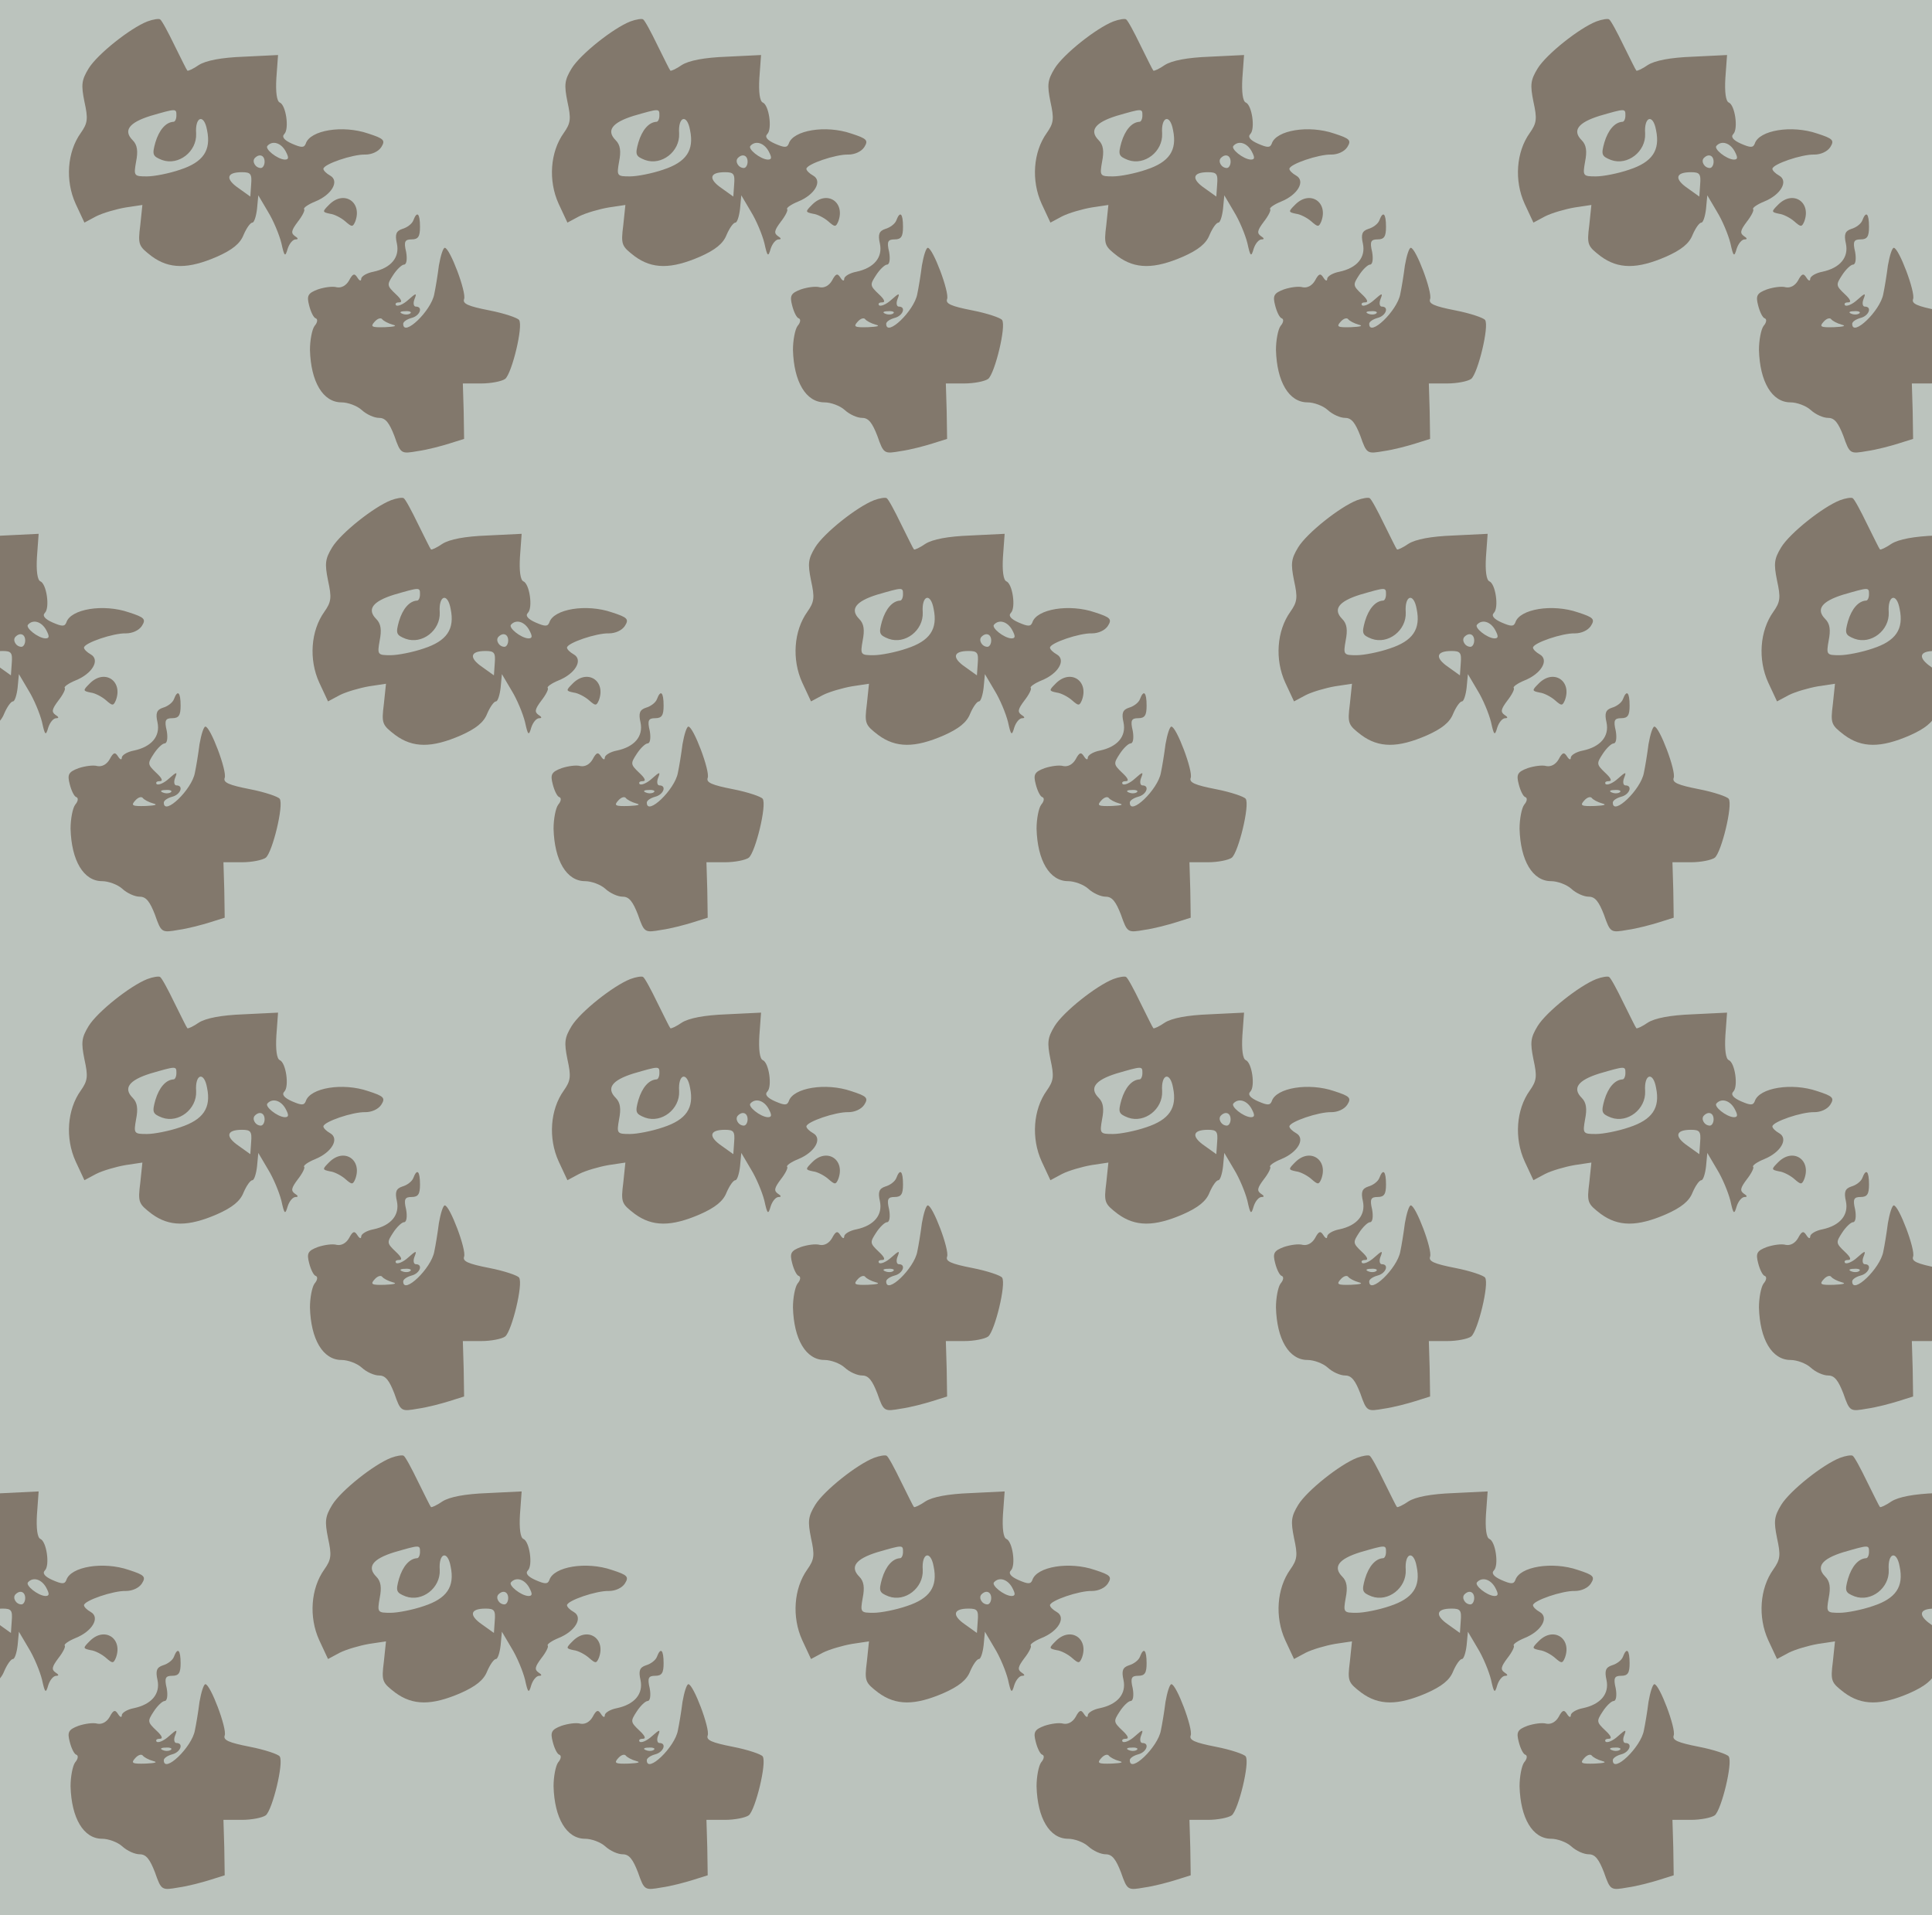 <?xml version="1.0" standalone="no"?>
<!DOCTYPE svg PUBLIC "-//W3C//DTD SVG 20010904//EN"
 "http://www.w3.org/TR/2001/REC-SVG-20010904/DTD/svg10.dtd">
<svg version="1.0" xmlns="http://www.w3.org/2000/svg" width="460pt" height="456pt" viewBox="0 0 460 456" preserveAspectRatio = "xMidYMid meet" >
<rect width="460" height="456" fill="#BBC3BD"/>
<g id="row0" transform="translate(15,0.0)">
<g id="0" transform="translate(0.0,0)scale(1,1)">

<path d="M634 653 c-17 -17 -17 -18 2 -22 10 -1 27 -10 36 -18 16 -14 18 -14 24 0 17 46 -27 75 -62 40z" transform="translate(0,114) scale(0.1,-0.1)" stroke="none" fill="#82786C"/>

<path d="M834 615 c-3 -8 -15 -17 -26 -20 -15 -5 -18 -13 -13 -35 7 -33 -14 -58 -56 -67 -16 -3 -29 -11 -29 -17 0 -6 -4 -5 -9 3 -7 11 -11 10 -20 -7 -7 -12 -18 -18 -29 -16 -10 3 -30 0 -45 -5 -24 -9 -27 -15 -21 -38 4 -16 11 -30 16 -31 5 -2 4 -10 -3 -18 -6 -8 -11 -34 -11 -57 2 -76 31 -125 75 -125 15 0 37 -8 48 -18 12 -11 30 -19 42 -19 15 0 24 -12 36 -43 15 -43 16 -43 56 -36 22 3 56 12 75 18 l35 11 -1 66 -2 66 44 0 c23 0 49 5 57 11 16 14 43 125 33 140 -3 5 -35 16 -71 23 -51 10 -64 16 -60 27 6 16 -34 122 -46 122 -4 0 -10 -19 -14 -42 -3 -24 -8 -54 -11 -68 -7 -40 -74 -104 -74 -71 0 5 9 11 20 14 20 5 28 27 10 27 -5 0 -7 8 -3 18 6 15 4 15 -15 -2 -12 -11 -25 -16 -29 -13 -3 4 0 7 7 7 9 0 6 7 -8 20 -21 20 -21 22 -6 45 9 14 21 25 26 25 6 0 8 13 5 30 -6 25 -3 30 13 30 16 0 20 7 20 30 0 32 -7 39 -16 15z m-7 -221 c-3 -3 -12 -4 -19 -1 -8 3 -5 6 6 6 11 1 17 -2 13 -5z m-42 -27 c12 -3 4 -5 -18 -6 -32 -1 -36 1 -25 13 7 8 15 10 18 6 3 -4 14 -10 25 -13z" transform="translate(0,114) scale(0.1,-0.1)" stroke="none" fill="#82786C"/>

<path d="M201 1089 c-41 -16 -119 -78 -140 -112 -17 -28 -18 -39 -10 -79 9 -41 8 -51 -9 -75 -32 -45 -37 -113 -12 -168 l21 -45 28 15 c16 8 47 17 70 21 l40 6 -5 -48 c-6 -47 -4 -50 27 -74 42 -31 87 -31 156 -1 36 16 55 31 63 52 7 16 16 29 21 29 4 0 9 15 11 33 l3 32 23 -39 c13 -21 27 -55 32 -75 7 -32 9 -34 15 -13 4 12 12 22 19 22 7 0 6 3 -2 8 -10 7 -8 14 7 34 11 14 18 28 15 30 -2 3 9 11 26 18 40 16 59 49 36 62 -9 5 -16 12 -16 16 0 11 70 35 100 34 15 0 31 7 38 18 10 16 6 20 -31 32 -61 21 -139 8 -149 -24 -4 -10 -10 -10 -33 0 -18 8 -25 16 -18 23 12 12 4 69 -11 75 -7 3 -10 25 -8 58 l4 55 -82 -4 c-53 -2 -90 -9 -107 -20 -13 -9 -26 -15 -27 -13 -2 2 -15 29 -31 61 -15 31 -30 59 -34 61 -3 2 -17 0 -30 -5z m69 -224 c0 -8 -3 -15 -7 -15 -18 -1 -34 -19 -43 -49 -8 -29 -7 -33 16 -42 39 -14 83 20 81 63 -3 41 19 48 26 8 10 -48 -9 -76 -64 -94 -26 -9 -62 -16 -79 -16 -31 0 -32 1 -26 35 5 25 3 40 -8 51 -23 23 -9 42 42 58 62 18 62 18 62 1z m260 -85 c8 -15 8 -20 -2 -20 -18 1 -49 26 -41 33 12 13 32 7 43 -13z m-50 -25 c0 -8 -4 -15 -9 -15 -13 0 -22 16 -14 24 11 11 23 6 23 -9z m-32 -54 l-2 -29 -28 20 c-32 22 -29 38 8 38 21 0 24 -4 22 -29z" transform="translate(0,114) scale(0.1,-0.1)" stroke="none" fill="#82786C"/>

</g>

<g id="1" transform="translate(115.0,0)scale(1,1)">

<path d="M634 653 c-17 -17 -17 -18 2 -22 10 -1 27 -10 36 -18 16 -14 18 -14 24 0 17 46 -27 75 -62 40z" transform="translate(0,114) scale(0.1,-0.1)" stroke="none" fill="#82786C"/>

<path d="M834 615 c-3 -8 -15 -17 -26 -20 -15 -5 -18 -13 -13 -35 7 -33 -14 -58 -56 -67 -16 -3 -29 -11 -29 -17 0 -6 -4 -5 -9 3 -7 11 -11 10 -20 -7 -7 -12 -18 -18 -29 -16 -10 3 -30 0 -45 -5 -24 -9 -27 -15 -21 -38 4 -16 11 -30 16 -31 5 -2 4 -10 -3 -18 -6 -8 -11 -34 -11 -57 2 -76 31 -125 75 -125 15 0 37 -8 48 -18 12 -11 30 -19 42 -19 15 0 24 -12 36 -43 15 -43 16 -43 56 -36 22 3 56 12 75 18 l35 11 -1 66 -2 66 44 0 c23 0 49 5 57 11 16 14 43 125 33 140 -3 5 -35 16 -71 23 -51 10 -64 16 -60 27 6 16 -34 122 -46 122 -4 0 -10 -19 -14 -42 -3 -24 -8 -54 -11 -68 -7 -40 -74 -104 -74 -71 0 5 9 11 20 14 20 5 28 27 10 27 -5 0 -7 8 -3 18 6 15 4 15 -15 -2 -12 -11 -25 -16 -29 -13 -3 4 0 7 7 7 9 0 6 7 -8 20 -21 20 -21 22 -6 45 9 14 21 25 26 25 6 0 8 13 5 30 -6 25 -3 30 13 30 16 0 20 7 20 30 0 32 -7 39 -16 15z m-7 -221 c-3 -3 -12 -4 -19 -1 -8 3 -5 6 6 6 11 1 17 -2 13 -5z m-42 -27 c12 -3 4 -5 -18 -6 -32 -1 -36 1 -25 13 7 8 15 10 18 6 3 -4 14 -10 25 -13z" transform="translate(0,114) scale(0.1,-0.1)" stroke="none" fill="#82786C"/>

<path d="M201 1089 c-41 -16 -119 -78 -140 -112 -17 -28 -18 -39 -10 -79 9 -41 8 -51 -9 -75 -32 -45 -37 -113 -12 -168 l21 -45 28 15 c16 8 47 17 70 21 l40 6 -5 -48 c-6 -47 -4 -50 27 -74 42 -31 87 -31 156 -1 36 16 55 31 63 52 7 16 16 29 21 29 4 0 9 15 11 33 l3 32 23 -39 c13 -21 27 -55 32 -75 7 -32 9 -34 15 -13 4 12 12 22 19 22 7 0 6 3 -2 8 -10 7 -8 14 7 34 11 14 18 28 15 30 -2 3 9 11 26 18 40 16 59 49 36 62 -9 5 -16 12 -16 16 0 11 70 35 100 34 15 0 31 7 38 18 10 16 6 20 -31 32 -61 21 -139 8 -149 -24 -4 -10 -10 -10 -33 0 -18 8 -25 16 -18 23 12 12 4 69 -11 75 -7 3 -10 25 -8 58 l4 55 -82 -4 c-53 -2 -90 -9 -107 -20 -13 -9 -26 -15 -27 -13 -2 2 -15 29 -31 61 -15 31 -30 59 -34 61 -3 2 -17 0 -30 -5z m69 -224 c0 -8 -3 -15 -7 -15 -18 -1 -34 -19 -43 -49 -8 -29 -7 -33 16 -42 39 -14 83 20 81 63 -3 41 19 48 26 8 10 -48 -9 -76 -64 -94 -26 -9 -62 -16 -79 -16 -31 0 -32 1 -26 35 5 25 3 40 -8 51 -23 23 -9 42 42 58 62 18 62 18 62 1z m260 -85 c8 -15 8 -20 -2 -20 -18 1 -49 26 -41 33 12 13 32 7 43 -13z m-50 -25 c0 -8 -4 -15 -9 -15 -13 0 -22 16 -14 24 11 11 23 6 23 -9z m-32 -54 l-2 -29 -28 20 c-32 22 -29 38 8 38 21 0 24 -4 22 -29z" transform="translate(0,114) scale(0.1,-0.1)" stroke="none" fill="#82786C"/>

</g>

<g id="2" transform="translate(230.0,0)scale(1,1)">

<path d="M634 653 c-17 -17 -17 -18 2 -22 10 -1 27 -10 36 -18 16 -14 18 -14 24 0 17 46 -27 75 -62 40z" transform="translate(0,114) scale(0.1,-0.1)" stroke="none" fill="#82786C"/>

<path d="M834 615 c-3 -8 -15 -17 -26 -20 -15 -5 -18 -13 -13 -35 7 -33 -14 -58 -56 -67 -16 -3 -29 -11 -29 -17 0 -6 -4 -5 -9 3 -7 11 -11 10 -20 -7 -7 -12 -18 -18 -29 -16 -10 3 -30 0 -45 -5 -24 -9 -27 -15 -21 -38 4 -16 11 -30 16 -31 5 -2 4 -10 -3 -18 -6 -8 -11 -34 -11 -57 2 -76 31 -125 75 -125 15 0 37 -8 48 -18 12 -11 30 -19 42 -19 15 0 24 -12 36 -43 15 -43 16 -43 56 -36 22 3 56 12 75 18 l35 11 -1 66 -2 66 44 0 c23 0 49 5 57 11 16 14 43 125 33 140 -3 5 -35 16 -71 23 -51 10 -64 16 -60 27 6 16 -34 122 -46 122 -4 0 -10 -19 -14 -42 -3 -24 -8 -54 -11 -68 -7 -40 -74 -104 -74 -71 0 5 9 11 20 14 20 5 28 27 10 27 -5 0 -7 8 -3 18 6 15 4 15 -15 -2 -12 -11 -25 -16 -29 -13 -3 4 0 7 7 7 9 0 6 7 -8 20 -21 20 -21 22 -6 45 9 14 21 25 26 25 6 0 8 13 5 30 -6 25 -3 30 13 30 16 0 20 7 20 30 0 32 -7 39 -16 15z m-7 -221 c-3 -3 -12 -4 -19 -1 -8 3 -5 6 6 6 11 1 17 -2 13 -5z m-42 -27 c12 -3 4 -5 -18 -6 -32 -1 -36 1 -25 13 7 8 15 10 18 6 3 -4 14 -10 25 -13z" transform="translate(0,114) scale(0.1,-0.1)" stroke="none" fill="#82786C"/>

<path d="M201 1089 c-41 -16 -119 -78 -140 -112 -17 -28 -18 -39 -10 -79 9 -41 8 -51 -9 -75 -32 -45 -37 -113 -12 -168 l21 -45 28 15 c16 8 47 17 70 21 l40 6 -5 -48 c-6 -47 -4 -50 27 -74 42 -31 87 -31 156 -1 36 16 55 31 63 52 7 16 16 29 21 29 4 0 9 15 11 33 l3 32 23 -39 c13 -21 27 -55 32 -75 7 -32 9 -34 15 -13 4 12 12 22 19 22 7 0 6 3 -2 8 -10 7 -8 14 7 34 11 14 18 28 15 30 -2 3 9 11 26 18 40 16 59 49 36 62 -9 5 -16 12 -16 16 0 11 70 35 100 34 15 0 31 7 38 18 10 16 6 20 -31 32 -61 21 -139 8 -149 -24 -4 -10 -10 -10 -33 0 -18 8 -25 16 -18 23 12 12 4 69 -11 75 -7 3 -10 25 -8 58 l4 55 -82 -4 c-53 -2 -90 -9 -107 -20 -13 -9 -26 -15 -27 -13 -2 2 -15 29 -31 61 -15 31 -30 59 -34 61 -3 2 -17 0 -30 -5z m69 -224 c0 -8 -3 -15 -7 -15 -18 -1 -34 -19 -43 -49 -8 -29 -7 -33 16 -42 39 -14 83 20 81 63 -3 41 19 48 26 8 10 -48 -9 -76 -64 -94 -26 -9 -62 -16 -79 -16 -31 0 -32 1 -26 35 5 25 3 40 -8 51 -23 23 -9 42 42 58 62 18 62 18 62 1z m260 -85 c8 -15 8 -20 -2 -20 -18 1 -49 26 -41 33 12 13 32 7 43 -13z m-50 -25 c0 -8 -4 -15 -9 -15 -13 0 -22 16 -14 24 11 11 23 6 23 -9z m-32 -54 l-2 -29 -28 20 c-32 22 -29 38 8 38 21 0 24 -4 22 -29z" transform="translate(0,114) scale(0.1,-0.1)" stroke="none" fill="#82786C"/>

</g>

<g id="3" transform="translate(345.0,0)scale(1,1)">

<path d="M634 653 c-17 -17 -17 -18 2 -22 10 -1 27 -10 36 -18 16 -14 18 -14 24 0 17 46 -27 75 -62 40z" transform="translate(0,114) scale(0.1,-0.1)" stroke="none" fill="#82786C"/>

<path d="M834 615 c-3 -8 -15 -17 -26 -20 -15 -5 -18 -13 -13 -35 7 -33 -14 -58 -56 -67 -16 -3 -29 -11 -29 -17 0 -6 -4 -5 -9 3 -7 11 -11 10 -20 -7 -7 -12 -18 -18 -29 -16 -10 3 -30 0 -45 -5 -24 -9 -27 -15 -21 -38 4 -16 11 -30 16 -31 5 -2 4 -10 -3 -18 -6 -8 -11 -34 -11 -57 2 -76 31 -125 75 -125 15 0 37 -8 48 -18 12 -11 30 -19 42 -19 15 0 24 -12 36 -43 15 -43 16 -43 56 -36 22 3 56 12 75 18 l35 11 -1 66 -2 66 44 0 c23 0 49 5 57 11 16 14 43 125 33 140 -3 5 -35 16 -71 23 -51 10 -64 16 -60 27 6 16 -34 122 -46 122 -4 0 -10 -19 -14 -42 -3 -24 -8 -54 -11 -68 -7 -40 -74 -104 -74 -71 0 5 9 11 20 14 20 5 28 27 10 27 -5 0 -7 8 -3 18 6 15 4 15 -15 -2 -12 -11 -25 -16 -29 -13 -3 4 0 7 7 7 9 0 6 7 -8 20 -21 20 -21 22 -6 45 9 14 21 25 26 25 6 0 8 13 5 30 -6 25 -3 30 13 30 16 0 20 7 20 30 0 32 -7 39 -16 15z m-7 -221 c-3 -3 -12 -4 -19 -1 -8 3 -5 6 6 6 11 1 17 -2 13 -5z m-42 -27 c12 -3 4 -5 -18 -6 -32 -1 -36 1 -25 13 7 8 15 10 18 6 3 -4 14 -10 25 -13z" transform="translate(0,114) scale(0.1,-0.1)" stroke="none" fill="#82786C"/>

<path d="M201 1089 c-41 -16 -119 -78 -140 -112 -17 -28 -18 -39 -10 -79 9 -41 8 -51 -9 -75 -32 -45 -37 -113 -12 -168 l21 -45 28 15 c16 8 47 17 70 21 l40 6 -5 -48 c-6 -47 -4 -50 27 -74 42 -31 87 -31 156 -1 36 16 55 31 63 52 7 16 16 29 21 29 4 0 9 15 11 33 l3 32 23 -39 c13 -21 27 -55 32 -75 7 -32 9 -34 15 -13 4 12 12 22 19 22 7 0 6 3 -2 8 -10 7 -8 14 7 34 11 14 18 28 15 30 -2 3 9 11 26 18 40 16 59 49 36 62 -9 5 -16 12 -16 16 0 11 70 35 100 34 15 0 31 7 38 18 10 16 6 20 -31 32 -61 21 -139 8 -149 -24 -4 -10 -10 -10 -33 0 -18 8 -25 16 -18 23 12 12 4 69 -11 75 -7 3 -10 25 -8 58 l4 55 -82 -4 c-53 -2 -90 -9 -107 -20 -13 -9 -26 -15 -27 -13 -2 2 -15 29 -31 61 -15 31 -30 59 -34 61 -3 2 -17 0 -30 -5z m69 -224 c0 -8 -3 -15 -7 -15 -18 -1 -34 -19 -43 -49 -8 -29 -7 -33 16 -42 39 -14 83 20 81 63 -3 41 19 48 26 8 10 -48 -9 -76 -64 -94 -26 -9 -62 -16 -79 -16 -31 0 -32 1 -26 35 5 25 3 40 -8 51 -23 23 -9 42 42 58 62 18 62 18 62 1z m260 -85 c8 -15 8 -20 -2 -20 -18 1 -49 26 -41 33 12 13 32 7 43 -13z m-50 -25 c0 -8 -4 -15 -9 -15 -13 0 -22 16 -14 24 11 11 23 6 23 -9z m-32 -54 l-2 -29 -28 20 c-32 22 -29 38 8 38 21 0 24 -4 22 -29z" transform="translate(0,114) scale(0.1,-0.1)" stroke="none" fill="#82786C"/>

</g>

<g id="4" transform="translate(460.0,0)scale(1,1)">

<path d="M634 653 c-17 -17 -17 -18 2 -22 10 -1 27 -10 36 -18 16 -14 18 -14 24 0 17 46 -27 75 -62 40z" transform="translate(0,114) scale(0.1,-0.1)" stroke="none" fill="#82786C"/>

<path d="M834 615 c-3 -8 -15 -17 -26 -20 -15 -5 -18 -13 -13 -35 7 -33 -14 -58 -56 -67 -16 -3 -29 -11 -29 -17 0 -6 -4 -5 -9 3 -7 11 -11 10 -20 -7 -7 -12 -18 -18 -29 -16 -10 3 -30 0 -45 -5 -24 -9 -27 -15 -21 -38 4 -16 11 -30 16 -31 5 -2 4 -10 -3 -18 -6 -8 -11 -34 -11 -57 2 -76 31 -125 75 -125 15 0 37 -8 48 -18 12 -11 30 -19 42 -19 15 0 24 -12 36 -43 15 -43 16 -43 56 -36 22 3 56 12 75 18 l35 11 -1 66 -2 66 44 0 c23 0 49 5 57 11 16 14 43 125 33 140 -3 5 -35 16 -71 23 -51 10 -64 16 -60 27 6 16 -34 122 -46 122 -4 0 -10 -19 -14 -42 -3 -24 -8 -54 -11 -68 -7 -40 -74 -104 -74 -71 0 5 9 11 20 14 20 5 28 27 10 27 -5 0 -7 8 -3 18 6 15 4 15 -15 -2 -12 -11 -25 -16 -29 -13 -3 4 0 7 7 7 9 0 6 7 -8 20 -21 20 -21 22 -6 45 9 14 21 25 26 25 6 0 8 13 5 30 -6 25 -3 30 13 30 16 0 20 7 20 30 0 32 -7 39 -16 15z m-7 -221 c-3 -3 -12 -4 -19 -1 -8 3 -5 6 6 6 11 1 17 -2 13 -5z m-42 -27 c12 -3 4 -5 -18 -6 -32 -1 -36 1 -25 13 7 8 15 10 18 6 3 -4 14 -10 25 -13z" transform="translate(0,114) scale(0.1,-0.1)" stroke="none" fill="#82786C"/>

<path d="M201 1089 c-41 -16 -119 -78 -140 -112 -17 -28 -18 -39 -10 -79 9 -41 8 -51 -9 -75 -32 -45 -37 -113 -12 -168 l21 -45 28 15 c16 8 47 17 70 21 l40 6 -5 -48 c-6 -47 -4 -50 27 -74 42 -31 87 -31 156 -1 36 16 55 31 63 52 7 16 16 29 21 29 4 0 9 15 11 33 l3 32 23 -39 c13 -21 27 -55 32 -75 7 -32 9 -34 15 -13 4 12 12 22 19 22 7 0 6 3 -2 8 -10 7 -8 14 7 34 11 14 18 28 15 30 -2 3 9 11 26 18 40 16 59 49 36 62 -9 5 -16 12 -16 16 0 11 70 35 100 34 15 0 31 7 38 18 10 16 6 20 -31 32 -61 21 -139 8 -149 -24 -4 -10 -10 -10 -33 0 -18 8 -25 16 -18 23 12 12 4 69 -11 75 -7 3 -10 25 -8 58 l4 55 -82 -4 c-53 -2 -90 -9 -107 -20 -13 -9 -26 -15 -27 -13 -2 2 -15 29 -31 61 -15 31 -30 59 -34 61 -3 2 -17 0 -30 -5z m69 -224 c0 -8 -3 -15 -7 -15 -18 -1 -34 -19 -43 -49 -8 -29 -7 -33 16 -42 39 -14 83 20 81 63 -3 41 19 48 26 8 10 -48 -9 -76 -64 -94 -26 -9 -62 -16 -79 -16 -31 0 -32 1 -26 35 5 25 3 40 -8 51 -23 23 -9 42 42 58 62 18 62 18 62 1z m260 -85 c8 -15 8 -20 -2 -20 -18 1 -49 26 -41 33 12 13 32 7 43 -13z m-50 -25 c0 -8 -4 -15 -9 -15 -13 0 -22 16 -14 24 11 11 23 6 23 -9z m-32 -54 l-2 -29 -28 20 c-32 22 -29 38 8 38 21 0 24 -4 22 -29z" transform="translate(0,114) scale(0.1,-0.1)" stroke="none" fill="#82786C"/>

</g>

</g>
<g id="row1" transform="translate(-42,114.0)">
<g id="0" transform="translate(0.0,0)scale(1,1)">

<path d="M634 653 c-17 -17 -17 -18 2 -22 10 -1 27 -10 36 -18 16 -14 18 -14 24 0 17 46 -27 75 -62 40z" transform="translate(0,114) scale(0.1,-0.1)" stroke="none" fill="#82786C"/>

<path d="M834 615 c-3 -8 -15 -17 -26 -20 -15 -5 -18 -13 -13 -35 7 -33 -14 -58 -56 -67 -16 -3 -29 -11 -29 -17 0 -6 -4 -5 -9 3 -7 11 -11 10 -20 -7 -7 -12 -18 -18 -29 -16 -10 3 -30 0 -45 -5 -24 -9 -27 -15 -21 -38 4 -16 11 -30 16 -31 5 -2 4 -10 -3 -18 -6 -8 -11 -34 -11 -57 2 -76 31 -125 75 -125 15 0 37 -8 48 -18 12 -11 30 -19 42 -19 15 0 24 -12 36 -43 15 -43 16 -43 56 -36 22 3 56 12 75 18 l35 11 -1 66 -2 66 44 0 c23 0 49 5 57 11 16 14 43 125 33 140 -3 5 -35 16 -71 23 -51 10 -64 16 -60 27 6 16 -34 122 -46 122 -4 0 -10 -19 -14 -42 -3 -24 -8 -54 -11 -68 -7 -40 -74 -104 -74 -71 0 5 9 11 20 14 20 5 28 27 10 27 -5 0 -7 8 -3 18 6 15 4 15 -15 -2 -12 -11 -25 -16 -29 -13 -3 4 0 7 7 7 9 0 6 7 -8 20 -21 20 -21 22 -6 45 9 14 21 25 26 25 6 0 8 13 5 30 -6 25 -3 30 13 30 16 0 20 7 20 30 0 32 -7 39 -16 15z m-7 -221 c-3 -3 -12 -4 -19 -1 -8 3 -5 6 6 6 11 1 17 -2 13 -5z m-42 -27 c12 -3 4 -5 -18 -6 -32 -1 -36 1 -25 13 7 8 15 10 18 6 3 -4 14 -10 25 -13z" transform="translate(0,114) scale(0.1,-0.1)" stroke="none" fill="#82786C"/>

<path d="M201 1089 c-41 -16 -119 -78 -140 -112 -17 -28 -18 -39 -10 -79 9 -41 8 -51 -9 -75 -32 -45 -37 -113 -12 -168 l21 -45 28 15 c16 8 47 17 70 21 l40 6 -5 -48 c-6 -47 -4 -50 27 -74 42 -31 87 -31 156 -1 36 16 55 31 63 52 7 16 16 29 21 29 4 0 9 15 11 33 l3 32 23 -39 c13 -21 27 -55 32 -75 7 -32 9 -34 15 -13 4 12 12 22 19 22 7 0 6 3 -2 8 -10 7 -8 14 7 34 11 14 18 28 15 30 -2 3 9 11 26 18 40 16 59 49 36 62 -9 5 -16 12 -16 16 0 11 70 35 100 34 15 0 31 7 38 18 10 16 6 20 -31 32 -61 21 -139 8 -149 -24 -4 -10 -10 -10 -33 0 -18 8 -25 16 -18 23 12 12 4 69 -11 75 -7 3 -10 25 -8 58 l4 55 -82 -4 c-53 -2 -90 -9 -107 -20 -13 -9 -26 -15 -27 -13 -2 2 -15 29 -31 61 -15 31 -30 59 -34 61 -3 2 -17 0 -30 -5z m69 -224 c0 -8 -3 -15 -7 -15 -18 -1 -34 -19 -43 -49 -8 -29 -7 -33 16 -42 39 -14 83 20 81 63 -3 41 19 48 26 8 10 -48 -9 -76 -64 -94 -26 -9 -62 -16 -79 -16 -31 0 -32 1 -26 35 5 25 3 40 -8 51 -23 23 -9 42 42 58 62 18 62 18 62 1z m260 -85 c8 -15 8 -20 -2 -20 -18 1 -49 26 -41 33 12 13 32 7 43 -13z m-50 -25 c0 -8 -4 -15 -9 -15 -13 0 -22 16 -14 24 11 11 23 6 23 -9z m-32 -54 l-2 -29 -28 20 c-32 22 -29 38 8 38 21 0 24 -4 22 -29z" transform="translate(0,114) scale(0.1,-0.1)" stroke="none" fill="#82786C"/>

</g>

<g id="1" transform="translate(115.0,0)scale(1,1)">

<path d="M634 653 c-17 -17 -17 -18 2 -22 10 -1 27 -10 36 -18 16 -14 18 -14 24 0 17 46 -27 75 -62 40z" transform="translate(0,114) scale(0.1,-0.1)" stroke="none" fill="#82786C"/>

<path d="M834 615 c-3 -8 -15 -17 -26 -20 -15 -5 -18 -13 -13 -35 7 -33 -14 -58 -56 -67 -16 -3 -29 -11 -29 -17 0 -6 -4 -5 -9 3 -7 11 -11 10 -20 -7 -7 -12 -18 -18 -29 -16 -10 3 -30 0 -45 -5 -24 -9 -27 -15 -21 -38 4 -16 11 -30 16 -31 5 -2 4 -10 -3 -18 -6 -8 -11 -34 -11 -57 2 -76 31 -125 75 -125 15 0 37 -8 48 -18 12 -11 30 -19 42 -19 15 0 24 -12 36 -43 15 -43 16 -43 56 -36 22 3 56 12 75 18 l35 11 -1 66 -2 66 44 0 c23 0 49 5 57 11 16 14 43 125 33 140 -3 5 -35 16 -71 23 -51 10 -64 16 -60 27 6 16 -34 122 -46 122 -4 0 -10 -19 -14 -42 -3 -24 -8 -54 -11 -68 -7 -40 -74 -104 -74 -71 0 5 9 11 20 14 20 5 28 27 10 27 -5 0 -7 8 -3 18 6 15 4 15 -15 -2 -12 -11 -25 -16 -29 -13 -3 4 0 7 7 7 9 0 6 7 -8 20 -21 20 -21 22 -6 45 9 14 21 25 26 25 6 0 8 13 5 30 -6 25 -3 30 13 30 16 0 20 7 20 30 0 32 -7 39 -16 15z m-7 -221 c-3 -3 -12 -4 -19 -1 -8 3 -5 6 6 6 11 1 17 -2 13 -5z m-42 -27 c12 -3 4 -5 -18 -6 -32 -1 -36 1 -25 13 7 8 15 10 18 6 3 -4 14 -10 25 -13z" transform="translate(0,114) scale(0.1,-0.1)" stroke="none" fill="#82786C"/>

<path d="M201 1089 c-41 -16 -119 -78 -140 -112 -17 -28 -18 -39 -10 -79 9 -41 8 -51 -9 -75 -32 -45 -37 -113 -12 -168 l21 -45 28 15 c16 8 47 17 70 21 l40 6 -5 -48 c-6 -47 -4 -50 27 -74 42 -31 87 -31 156 -1 36 16 55 31 63 52 7 16 16 29 21 29 4 0 9 15 11 33 l3 32 23 -39 c13 -21 27 -55 32 -75 7 -32 9 -34 15 -13 4 12 12 22 19 22 7 0 6 3 -2 8 -10 7 -8 14 7 34 11 14 18 28 15 30 -2 3 9 11 26 18 40 16 59 49 36 62 -9 5 -16 12 -16 16 0 11 70 35 100 34 15 0 31 7 38 18 10 16 6 20 -31 32 -61 21 -139 8 -149 -24 -4 -10 -10 -10 -33 0 -18 8 -25 16 -18 23 12 12 4 69 -11 75 -7 3 -10 25 -8 58 l4 55 -82 -4 c-53 -2 -90 -9 -107 -20 -13 -9 -26 -15 -27 -13 -2 2 -15 29 -31 61 -15 31 -30 59 -34 61 -3 2 -17 0 -30 -5z m69 -224 c0 -8 -3 -15 -7 -15 -18 -1 -34 -19 -43 -49 -8 -29 -7 -33 16 -42 39 -14 83 20 81 63 -3 41 19 48 26 8 10 -48 -9 -76 -64 -94 -26 -9 -62 -16 -79 -16 -31 0 -32 1 -26 35 5 25 3 40 -8 51 -23 23 -9 42 42 58 62 18 62 18 62 1z m260 -85 c8 -15 8 -20 -2 -20 -18 1 -49 26 -41 33 12 13 32 7 43 -13z m-50 -25 c0 -8 -4 -15 -9 -15 -13 0 -22 16 -14 24 11 11 23 6 23 -9z m-32 -54 l-2 -29 -28 20 c-32 22 -29 38 8 38 21 0 24 -4 22 -29z" transform="translate(0,114) scale(0.1,-0.1)" stroke="none" fill="#82786C"/>

</g>

<g id="2" transform="translate(230.0,0)scale(1,1)">

<path d="M634 653 c-17 -17 -17 -18 2 -22 10 -1 27 -10 36 -18 16 -14 18 -14 24 0 17 46 -27 75 -62 40z" transform="translate(0,114) scale(0.1,-0.1)" stroke="none" fill="#82786C"/>

<path d="M834 615 c-3 -8 -15 -17 -26 -20 -15 -5 -18 -13 -13 -35 7 -33 -14 -58 -56 -67 -16 -3 -29 -11 -29 -17 0 -6 -4 -5 -9 3 -7 11 -11 10 -20 -7 -7 -12 -18 -18 -29 -16 -10 3 -30 0 -45 -5 -24 -9 -27 -15 -21 -38 4 -16 11 -30 16 -31 5 -2 4 -10 -3 -18 -6 -8 -11 -34 -11 -57 2 -76 31 -125 75 -125 15 0 37 -8 48 -18 12 -11 30 -19 42 -19 15 0 24 -12 36 -43 15 -43 16 -43 56 -36 22 3 56 12 75 18 l35 11 -1 66 -2 66 44 0 c23 0 49 5 57 11 16 14 43 125 33 140 -3 5 -35 16 -71 23 -51 10 -64 16 -60 27 6 16 -34 122 -46 122 -4 0 -10 -19 -14 -42 -3 -24 -8 -54 -11 -68 -7 -40 -74 -104 -74 -71 0 5 9 11 20 14 20 5 28 27 10 27 -5 0 -7 8 -3 18 6 15 4 15 -15 -2 -12 -11 -25 -16 -29 -13 -3 4 0 7 7 7 9 0 6 7 -8 20 -21 20 -21 22 -6 45 9 14 21 25 26 25 6 0 8 13 5 30 -6 25 -3 30 13 30 16 0 20 7 20 30 0 32 -7 39 -16 15z m-7 -221 c-3 -3 -12 -4 -19 -1 -8 3 -5 6 6 6 11 1 17 -2 13 -5z m-42 -27 c12 -3 4 -5 -18 -6 -32 -1 -36 1 -25 13 7 8 15 10 18 6 3 -4 14 -10 25 -13z" transform="translate(0,114) scale(0.1,-0.1)" stroke="none" fill="#82786C"/>

<path d="M201 1089 c-41 -16 -119 -78 -140 -112 -17 -28 -18 -39 -10 -79 9 -41 8 -51 -9 -75 -32 -45 -37 -113 -12 -168 l21 -45 28 15 c16 8 47 17 70 21 l40 6 -5 -48 c-6 -47 -4 -50 27 -74 42 -31 87 -31 156 -1 36 16 55 31 63 52 7 16 16 29 21 29 4 0 9 15 11 33 l3 32 23 -39 c13 -21 27 -55 32 -75 7 -32 9 -34 15 -13 4 12 12 22 19 22 7 0 6 3 -2 8 -10 7 -8 14 7 34 11 14 18 28 15 30 -2 3 9 11 26 18 40 16 59 49 36 62 -9 5 -16 12 -16 16 0 11 70 35 100 34 15 0 31 7 38 18 10 16 6 20 -31 32 -61 21 -139 8 -149 -24 -4 -10 -10 -10 -33 0 -18 8 -25 16 -18 23 12 12 4 69 -11 75 -7 3 -10 25 -8 58 l4 55 -82 -4 c-53 -2 -90 -9 -107 -20 -13 -9 -26 -15 -27 -13 -2 2 -15 29 -31 61 -15 31 -30 59 -34 61 -3 2 -17 0 -30 -5z m69 -224 c0 -8 -3 -15 -7 -15 -18 -1 -34 -19 -43 -49 -8 -29 -7 -33 16 -42 39 -14 83 20 81 63 -3 41 19 48 26 8 10 -48 -9 -76 -64 -94 -26 -9 -62 -16 -79 -16 -31 0 -32 1 -26 35 5 25 3 40 -8 51 -23 23 -9 42 42 58 62 18 62 18 62 1z m260 -85 c8 -15 8 -20 -2 -20 -18 1 -49 26 -41 33 12 13 32 7 43 -13z m-50 -25 c0 -8 -4 -15 -9 -15 -13 0 -22 16 -14 24 11 11 23 6 23 -9z m-32 -54 l-2 -29 -28 20 c-32 22 -29 38 8 38 21 0 24 -4 22 -29z" transform="translate(0,114) scale(0.1,-0.1)" stroke="none" fill="#82786C"/>

</g>

<g id="3" transform="translate(345.0,0)scale(1,1)">

<path d="M634 653 c-17 -17 -17 -18 2 -22 10 -1 27 -10 36 -18 16 -14 18 -14 24 0 17 46 -27 75 -62 40z" transform="translate(0,114) scale(0.1,-0.1)" stroke="none" fill="#82786C"/>

<path d="M834 615 c-3 -8 -15 -17 -26 -20 -15 -5 -18 -13 -13 -35 7 -33 -14 -58 -56 -67 -16 -3 -29 -11 -29 -17 0 -6 -4 -5 -9 3 -7 11 -11 10 -20 -7 -7 -12 -18 -18 -29 -16 -10 3 -30 0 -45 -5 -24 -9 -27 -15 -21 -38 4 -16 11 -30 16 -31 5 -2 4 -10 -3 -18 -6 -8 -11 -34 -11 -57 2 -76 31 -125 75 -125 15 0 37 -8 48 -18 12 -11 30 -19 42 -19 15 0 24 -12 36 -43 15 -43 16 -43 56 -36 22 3 56 12 75 18 l35 11 -1 66 -2 66 44 0 c23 0 49 5 57 11 16 14 43 125 33 140 -3 5 -35 16 -71 23 -51 10 -64 16 -60 27 6 16 -34 122 -46 122 -4 0 -10 -19 -14 -42 -3 -24 -8 -54 -11 -68 -7 -40 -74 -104 -74 -71 0 5 9 11 20 14 20 5 28 27 10 27 -5 0 -7 8 -3 18 6 15 4 15 -15 -2 -12 -11 -25 -16 -29 -13 -3 4 0 7 7 7 9 0 6 7 -8 20 -21 20 -21 22 -6 45 9 14 21 25 26 25 6 0 8 13 5 30 -6 25 -3 30 13 30 16 0 20 7 20 30 0 32 -7 39 -16 15z m-7 -221 c-3 -3 -12 -4 -19 -1 -8 3 -5 6 6 6 11 1 17 -2 13 -5z m-42 -27 c12 -3 4 -5 -18 -6 -32 -1 -36 1 -25 13 7 8 15 10 18 6 3 -4 14 -10 25 -13z" transform="translate(0,114) scale(0.1,-0.1)" stroke="none" fill="#82786C"/>

<path d="M201 1089 c-41 -16 -119 -78 -140 -112 -17 -28 -18 -39 -10 -79 9 -41 8 -51 -9 -75 -32 -45 -37 -113 -12 -168 l21 -45 28 15 c16 8 47 17 70 21 l40 6 -5 -48 c-6 -47 -4 -50 27 -74 42 -31 87 -31 156 -1 36 16 55 31 63 52 7 16 16 29 21 29 4 0 9 15 11 33 l3 32 23 -39 c13 -21 27 -55 32 -75 7 -32 9 -34 15 -13 4 12 12 22 19 22 7 0 6 3 -2 8 -10 7 -8 14 7 34 11 14 18 28 15 30 -2 3 9 11 26 18 40 16 59 49 36 62 -9 5 -16 12 -16 16 0 11 70 35 100 34 15 0 31 7 38 18 10 16 6 20 -31 32 -61 21 -139 8 -149 -24 -4 -10 -10 -10 -33 0 -18 8 -25 16 -18 23 12 12 4 69 -11 75 -7 3 -10 25 -8 58 l4 55 -82 -4 c-53 -2 -90 -9 -107 -20 -13 -9 -26 -15 -27 -13 -2 2 -15 29 -31 61 -15 31 -30 59 -34 61 -3 2 -17 0 -30 -5z m69 -224 c0 -8 -3 -15 -7 -15 -18 -1 -34 -19 -43 -49 -8 -29 -7 -33 16 -42 39 -14 83 20 81 63 -3 41 19 48 26 8 10 -48 -9 -76 -64 -94 -26 -9 -62 -16 -79 -16 -31 0 -32 1 -26 35 5 25 3 40 -8 51 -23 23 -9 42 42 58 62 18 62 18 62 1z m260 -85 c8 -15 8 -20 -2 -20 -18 1 -49 26 -41 33 12 13 32 7 43 -13z m-50 -25 c0 -8 -4 -15 -9 -15 -13 0 -22 16 -14 24 11 11 23 6 23 -9z m-32 -54 l-2 -29 -28 20 c-32 22 -29 38 8 38 21 0 24 -4 22 -29z" transform="translate(0,114) scale(0.1,-0.1)" stroke="none" fill="#82786C"/>

</g>

<g id="4" transform="translate(460.0,0)scale(1,1)">

<path d="M634 653 c-17 -17 -17 -18 2 -22 10 -1 27 -10 36 -18 16 -14 18 -14 24 0 17 46 -27 75 -62 40z" transform="translate(0,114) scale(0.1,-0.1)" stroke="none" fill="#82786C"/>

<path d="M834 615 c-3 -8 -15 -17 -26 -20 -15 -5 -18 -13 -13 -35 7 -33 -14 -58 -56 -67 -16 -3 -29 -11 -29 -17 0 -6 -4 -5 -9 3 -7 11 -11 10 -20 -7 -7 -12 -18 -18 -29 -16 -10 3 -30 0 -45 -5 -24 -9 -27 -15 -21 -38 4 -16 11 -30 16 -31 5 -2 4 -10 -3 -18 -6 -8 -11 -34 -11 -57 2 -76 31 -125 75 -125 15 0 37 -8 48 -18 12 -11 30 -19 42 -19 15 0 24 -12 36 -43 15 -43 16 -43 56 -36 22 3 56 12 75 18 l35 11 -1 66 -2 66 44 0 c23 0 49 5 57 11 16 14 43 125 33 140 -3 5 -35 16 -71 23 -51 10 -64 16 -60 27 6 16 -34 122 -46 122 -4 0 -10 -19 -14 -42 -3 -24 -8 -54 -11 -68 -7 -40 -74 -104 -74 -71 0 5 9 11 20 14 20 5 28 27 10 27 -5 0 -7 8 -3 18 6 15 4 15 -15 -2 -12 -11 -25 -16 -29 -13 -3 4 0 7 7 7 9 0 6 7 -8 20 -21 20 -21 22 -6 45 9 14 21 25 26 25 6 0 8 13 5 30 -6 25 -3 30 13 30 16 0 20 7 20 30 0 32 -7 39 -16 15z m-7 -221 c-3 -3 -12 -4 -19 -1 -8 3 -5 6 6 6 11 1 17 -2 13 -5z m-42 -27 c12 -3 4 -5 -18 -6 -32 -1 -36 1 -25 13 7 8 15 10 18 6 3 -4 14 -10 25 -13z" transform="translate(0,114) scale(0.1,-0.1)" stroke="none" fill="#82786C"/>

<path d="M201 1089 c-41 -16 -119 -78 -140 -112 -17 -28 -18 -39 -10 -79 9 -41 8 -51 -9 -75 -32 -45 -37 -113 -12 -168 l21 -45 28 15 c16 8 47 17 70 21 l40 6 -5 -48 c-6 -47 -4 -50 27 -74 42 -31 87 -31 156 -1 36 16 55 31 63 52 7 16 16 29 21 29 4 0 9 15 11 33 l3 32 23 -39 c13 -21 27 -55 32 -75 7 -32 9 -34 15 -13 4 12 12 22 19 22 7 0 6 3 -2 8 -10 7 -8 14 7 34 11 14 18 28 15 30 -2 3 9 11 26 18 40 16 59 49 36 62 -9 5 -16 12 -16 16 0 11 70 35 100 34 15 0 31 7 38 18 10 16 6 20 -31 32 -61 21 -139 8 -149 -24 -4 -10 -10 -10 -33 0 -18 8 -25 16 -18 23 12 12 4 69 -11 75 -7 3 -10 25 -8 58 l4 55 -82 -4 c-53 -2 -90 -9 -107 -20 -13 -9 -26 -15 -27 -13 -2 2 -15 29 -31 61 -15 31 -30 59 -34 61 -3 2 -17 0 -30 -5z m69 -224 c0 -8 -3 -15 -7 -15 -18 -1 -34 -19 -43 -49 -8 -29 -7 -33 16 -42 39 -14 83 20 81 63 -3 41 19 48 26 8 10 -48 -9 -76 -64 -94 -26 -9 -62 -16 -79 -16 -31 0 -32 1 -26 35 5 25 3 40 -8 51 -23 23 -9 42 42 58 62 18 62 18 62 1z m260 -85 c8 -15 8 -20 -2 -20 -18 1 -49 26 -41 33 12 13 32 7 43 -13z m-50 -25 c0 -8 -4 -15 -9 -15 -13 0 -22 16 -14 24 11 11 23 6 23 -9z m-32 -54 l-2 -29 -28 20 c-32 22 -29 38 8 38 21 0 24 -4 22 -29z" transform="translate(0,114) scale(0.1,-0.1)" stroke="none" fill="#82786C"/>

</g>

</g>
<g id="row2" transform="translate(15,228.0)">
<g id="0" transform="translate(0.0,0)scale(1,1)">

<path d="M634 653 c-17 -17 -17 -18 2 -22 10 -1 27 -10 36 -18 16 -14 18 -14 24 0 17 46 -27 75 -62 40z" transform="translate(0,114) scale(0.1,-0.1)" stroke="none" fill="#82786C"/>

<path d="M834 615 c-3 -8 -15 -17 -26 -20 -15 -5 -18 -13 -13 -35 7 -33 -14 -58 -56 -67 -16 -3 -29 -11 -29 -17 0 -6 -4 -5 -9 3 -7 11 -11 10 -20 -7 -7 -12 -18 -18 -29 -16 -10 3 -30 0 -45 -5 -24 -9 -27 -15 -21 -38 4 -16 11 -30 16 -31 5 -2 4 -10 -3 -18 -6 -8 -11 -34 -11 -57 2 -76 31 -125 75 -125 15 0 37 -8 48 -18 12 -11 30 -19 42 -19 15 0 24 -12 36 -43 15 -43 16 -43 56 -36 22 3 56 12 75 18 l35 11 -1 66 -2 66 44 0 c23 0 49 5 57 11 16 14 43 125 33 140 -3 5 -35 16 -71 23 -51 10 -64 16 -60 27 6 16 -34 122 -46 122 -4 0 -10 -19 -14 -42 -3 -24 -8 -54 -11 -68 -7 -40 -74 -104 -74 -71 0 5 9 11 20 14 20 5 28 27 10 27 -5 0 -7 8 -3 18 6 15 4 15 -15 -2 -12 -11 -25 -16 -29 -13 -3 4 0 7 7 7 9 0 6 7 -8 20 -21 20 -21 22 -6 45 9 14 21 25 26 25 6 0 8 13 5 30 -6 25 -3 30 13 30 16 0 20 7 20 30 0 32 -7 39 -16 15z m-7 -221 c-3 -3 -12 -4 -19 -1 -8 3 -5 6 6 6 11 1 17 -2 13 -5z m-42 -27 c12 -3 4 -5 -18 -6 -32 -1 -36 1 -25 13 7 8 15 10 18 6 3 -4 14 -10 25 -13z" transform="translate(0,114) scale(0.1,-0.1)" stroke="none" fill="#82786C"/>

<path d="M201 1089 c-41 -16 -119 -78 -140 -112 -17 -28 -18 -39 -10 -79 9 -41 8 -51 -9 -75 -32 -45 -37 -113 -12 -168 l21 -45 28 15 c16 8 47 17 70 21 l40 6 -5 -48 c-6 -47 -4 -50 27 -74 42 -31 87 -31 156 -1 36 16 55 31 63 52 7 16 16 29 21 29 4 0 9 15 11 33 l3 32 23 -39 c13 -21 27 -55 32 -75 7 -32 9 -34 15 -13 4 12 12 22 19 22 7 0 6 3 -2 8 -10 7 -8 14 7 34 11 14 18 28 15 30 -2 3 9 11 26 18 40 16 59 49 36 62 -9 5 -16 12 -16 16 0 11 70 35 100 34 15 0 31 7 38 18 10 16 6 20 -31 32 -61 21 -139 8 -149 -24 -4 -10 -10 -10 -33 0 -18 8 -25 16 -18 23 12 12 4 69 -11 75 -7 3 -10 25 -8 58 l4 55 -82 -4 c-53 -2 -90 -9 -107 -20 -13 -9 -26 -15 -27 -13 -2 2 -15 29 -31 61 -15 31 -30 59 -34 61 -3 2 -17 0 -30 -5z m69 -224 c0 -8 -3 -15 -7 -15 -18 -1 -34 -19 -43 -49 -8 -29 -7 -33 16 -42 39 -14 83 20 81 63 -3 41 19 48 26 8 10 -48 -9 -76 -64 -94 -26 -9 -62 -16 -79 -16 -31 0 -32 1 -26 35 5 25 3 40 -8 51 -23 23 -9 42 42 58 62 18 62 18 62 1z m260 -85 c8 -15 8 -20 -2 -20 -18 1 -49 26 -41 33 12 13 32 7 43 -13z m-50 -25 c0 -8 -4 -15 -9 -15 -13 0 -22 16 -14 24 11 11 23 6 23 -9z m-32 -54 l-2 -29 -28 20 c-32 22 -29 38 8 38 21 0 24 -4 22 -29z" transform="translate(0,114) scale(0.1,-0.1)" stroke="none" fill="#82786C"/>

</g>

<g id="1" transform="translate(115.0,0)scale(1,1)">

<path d="M634 653 c-17 -17 -17 -18 2 -22 10 -1 27 -10 36 -18 16 -14 18 -14 24 0 17 46 -27 75 -62 40z" transform="translate(0,114) scale(0.1,-0.1)" stroke="none" fill="#82786C"/>

<path d="M834 615 c-3 -8 -15 -17 -26 -20 -15 -5 -18 -13 -13 -35 7 -33 -14 -58 -56 -67 -16 -3 -29 -11 -29 -17 0 -6 -4 -5 -9 3 -7 11 -11 10 -20 -7 -7 -12 -18 -18 -29 -16 -10 3 -30 0 -45 -5 -24 -9 -27 -15 -21 -38 4 -16 11 -30 16 -31 5 -2 4 -10 -3 -18 -6 -8 -11 -34 -11 -57 2 -76 31 -125 75 -125 15 0 37 -8 48 -18 12 -11 30 -19 42 -19 15 0 24 -12 36 -43 15 -43 16 -43 56 -36 22 3 56 12 75 18 l35 11 -1 66 -2 66 44 0 c23 0 49 5 57 11 16 14 43 125 33 140 -3 5 -35 16 -71 23 -51 10 -64 16 -60 27 6 16 -34 122 -46 122 -4 0 -10 -19 -14 -42 -3 -24 -8 -54 -11 -68 -7 -40 -74 -104 -74 -71 0 5 9 11 20 14 20 5 28 27 10 27 -5 0 -7 8 -3 18 6 15 4 15 -15 -2 -12 -11 -25 -16 -29 -13 -3 4 0 7 7 7 9 0 6 7 -8 20 -21 20 -21 22 -6 45 9 14 21 25 26 25 6 0 8 13 5 30 -6 25 -3 30 13 30 16 0 20 7 20 30 0 32 -7 39 -16 15z m-7 -221 c-3 -3 -12 -4 -19 -1 -8 3 -5 6 6 6 11 1 17 -2 13 -5z m-42 -27 c12 -3 4 -5 -18 -6 -32 -1 -36 1 -25 13 7 8 15 10 18 6 3 -4 14 -10 25 -13z" transform="translate(0,114) scale(0.1,-0.1)" stroke="none" fill="#82786C"/>

<path d="M201 1089 c-41 -16 -119 -78 -140 -112 -17 -28 -18 -39 -10 -79 9 -41 8 -51 -9 -75 -32 -45 -37 -113 -12 -168 l21 -45 28 15 c16 8 47 17 70 21 l40 6 -5 -48 c-6 -47 -4 -50 27 -74 42 -31 87 -31 156 -1 36 16 55 31 63 52 7 16 16 29 21 29 4 0 9 15 11 33 l3 32 23 -39 c13 -21 27 -55 32 -75 7 -32 9 -34 15 -13 4 12 12 22 19 22 7 0 6 3 -2 8 -10 7 -8 14 7 34 11 14 18 28 15 30 -2 3 9 11 26 18 40 16 59 49 36 62 -9 5 -16 12 -16 16 0 11 70 35 100 34 15 0 31 7 38 18 10 16 6 20 -31 32 -61 21 -139 8 -149 -24 -4 -10 -10 -10 -33 0 -18 8 -25 16 -18 23 12 12 4 69 -11 75 -7 3 -10 25 -8 58 l4 55 -82 -4 c-53 -2 -90 -9 -107 -20 -13 -9 -26 -15 -27 -13 -2 2 -15 29 -31 61 -15 31 -30 59 -34 61 -3 2 -17 0 -30 -5z m69 -224 c0 -8 -3 -15 -7 -15 -18 -1 -34 -19 -43 -49 -8 -29 -7 -33 16 -42 39 -14 83 20 81 63 -3 41 19 48 26 8 10 -48 -9 -76 -64 -94 -26 -9 -62 -16 -79 -16 -31 0 -32 1 -26 35 5 25 3 40 -8 51 -23 23 -9 42 42 58 62 18 62 18 62 1z m260 -85 c8 -15 8 -20 -2 -20 -18 1 -49 26 -41 33 12 13 32 7 43 -13z m-50 -25 c0 -8 -4 -15 -9 -15 -13 0 -22 16 -14 24 11 11 23 6 23 -9z m-32 -54 l-2 -29 -28 20 c-32 22 -29 38 8 38 21 0 24 -4 22 -29z" transform="translate(0,114) scale(0.1,-0.1)" stroke="none" fill="#82786C"/>

</g>

<g id="2" transform="translate(230.0,0)scale(1,1)">

<path d="M634 653 c-17 -17 -17 -18 2 -22 10 -1 27 -10 36 -18 16 -14 18 -14 24 0 17 46 -27 75 -62 40z" transform="translate(0,114) scale(0.1,-0.1)" stroke="none" fill="#82786C"/>

<path d="M834 615 c-3 -8 -15 -17 -26 -20 -15 -5 -18 -13 -13 -35 7 -33 -14 -58 -56 -67 -16 -3 -29 -11 -29 -17 0 -6 -4 -5 -9 3 -7 11 -11 10 -20 -7 -7 -12 -18 -18 -29 -16 -10 3 -30 0 -45 -5 -24 -9 -27 -15 -21 -38 4 -16 11 -30 16 -31 5 -2 4 -10 -3 -18 -6 -8 -11 -34 -11 -57 2 -76 31 -125 75 -125 15 0 37 -8 48 -18 12 -11 30 -19 42 -19 15 0 24 -12 36 -43 15 -43 16 -43 56 -36 22 3 56 12 75 18 l35 11 -1 66 -2 66 44 0 c23 0 49 5 57 11 16 14 43 125 33 140 -3 5 -35 16 -71 23 -51 10 -64 16 -60 27 6 16 -34 122 -46 122 -4 0 -10 -19 -14 -42 -3 -24 -8 -54 -11 -68 -7 -40 -74 -104 -74 -71 0 5 9 11 20 14 20 5 28 27 10 27 -5 0 -7 8 -3 18 6 15 4 15 -15 -2 -12 -11 -25 -16 -29 -13 -3 4 0 7 7 7 9 0 6 7 -8 20 -21 20 -21 22 -6 45 9 14 21 25 26 25 6 0 8 13 5 30 -6 25 -3 30 13 30 16 0 20 7 20 30 0 32 -7 39 -16 15z m-7 -221 c-3 -3 -12 -4 -19 -1 -8 3 -5 6 6 6 11 1 17 -2 13 -5z m-42 -27 c12 -3 4 -5 -18 -6 -32 -1 -36 1 -25 13 7 8 15 10 18 6 3 -4 14 -10 25 -13z" transform="translate(0,114) scale(0.1,-0.1)" stroke="none" fill="#82786C"/>

<path d="M201 1089 c-41 -16 -119 -78 -140 -112 -17 -28 -18 -39 -10 -79 9 -41 8 -51 -9 -75 -32 -45 -37 -113 -12 -168 l21 -45 28 15 c16 8 47 17 70 21 l40 6 -5 -48 c-6 -47 -4 -50 27 -74 42 -31 87 -31 156 -1 36 16 55 31 63 52 7 16 16 29 21 29 4 0 9 15 11 33 l3 32 23 -39 c13 -21 27 -55 32 -75 7 -32 9 -34 15 -13 4 12 12 22 19 22 7 0 6 3 -2 8 -10 7 -8 14 7 34 11 14 18 28 15 30 -2 3 9 11 26 18 40 16 59 49 36 62 -9 5 -16 12 -16 16 0 11 70 35 100 34 15 0 31 7 38 18 10 16 6 20 -31 32 -61 21 -139 8 -149 -24 -4 -10 -10 -10 -33 0 -18 8 -25 16 -18 23 12 12 4 69 -11 75 -7 3 -10 25 -8 58 l4 55 -82 -4 c-53 -2 -90 -9 -107 -20 -13 -9 -26 -15 -27 -13 -2 2 -15 29 -31 61 -15 31 -30 59 -34 61 -3 2 -17 0 -30 -5z m69 -224 c0 -8 -3 -15 -7 -15 -18 -1 -34 -19 -43 -49 -8 -29 -7 -33 16 -42 39 -14 83 20 81 63 -3 41 19 48 26 8 10 -48 -9 -76 -64 -94 -26 -9 -62 -16 -79 -16 -31 0 -32 1 -26 35 5 25 3 40 -8 51 -23 23 -9 42 42 58 62 18 62 18 62 1z m260 -85 c8 -15 8 -20 -2 -20 -18 1 -49 26 -41 33 12 13 32 7 43 -13z m-50 -25 c0 -8 -4 -15 -9 -15 -13 0 -22 16 -14 24 11 11 23 6 23 -9z m-32 -54 l-2 -29 -28 20 c-32 22 -29 38 8 38 21 0 24 -4 22 -29z" transform="translate(0,114) scale(0.1,-0.1)" stroke="none" fill="#82786C"/>

</g>

<g id="3" transform="translate(345.0,0)scale(1,1)">

<path d="M634 653 c-17 -17 -17 -18 2 -22 10 -1 27 -10 36 -18 16 -14 18 -14 24 0 17 46 -27 75 -62 40z" transform="translate(0,114) scale(0.1,-0.1)" stroke="none" fill="#82786C"/>

<path d="M834 615 c-3 -8 -15 -17 -26 -20 -15 -5 -18 -13 -13 -35 7 -33 -14 -58 -56 -67 -16 -3 -29 -11 -29 -17 0 -6 -4 -5 -9 3 -7 11 -11 10 -20 -7 -7 -12 -18 -18 -29 -16 -10 3 -30 0 -45 -5 -24 -9 -27 -15 -21 -38 4 -16 11 -30 16 -31 5 -2 4 -10 -3 -18 -6 -8 -11 -34 -11 -57 2 -76 31 -125 75 -125 15 0 37 -8 48 -18 12 -11 30 -19 42 -19 15 0 24 -12 36 -43 15 -43 16 -43 56 -36 22 3 56 12 75 18 l35 11 -1 66 -2 66 44 0 c23 0 49 5 57 11 16 14 43 125 33 140 -3 5 -35 16 -71 23 -51 10 -64 16 -60 27 6 16 -34 122 -46 122 -4 0 -10 -19 -14 -42 -3 -24 -8 -54 -11 -68 -7 -40 -74 -104 -74 -71 0 5 9 11 20 14 20 5 28 27 10 27 -5 0 -7 8 -3 18 6 15 4 15 -15 -2 -12 -11 -25 -16 -29 -13 -3 4 0 7 7 7 9 0 6 7 -8 20 -21 20 -21 22 -6 45 9 14 21 25 26 25 6 0 8 13 5 30 -6 25 -3 30 13 30 16 0 20 7 20 30 0 32 -7 39 -16 15z m-7 -221 c-3 -3 -12 -4 -19 -1 -8 3 -5 6 6 6 11 1 17 -2 13 -5z m-42 -27 c12 -3 4 -5 -18 -6 -32 -1 -36 1 -25 13 7 8 15 10 18 6 3 -4 14 -10 25 -13z" transform="translate(0,114) scale(0.1,-0.1)" stroke="none" fill="#82786C"/>

<path d="M201 1089 c-41 -16 -119 -78 -140 -112 -17 -28 -18 -39 -10 -79 9 -41 8 -51 -9 -75 -32 -45 -37 -113 -12 -168 l21 -45 28 15 c16 8 47 17 70 21 l40 6 -5 -48 c-6 -47 -4 -50 27 -74 42 -31 87 -31 156 -1 36 16 55 31 63 52 7 16 16 29 21 29 4 0 9 15 11 33 l3 32 23 -39 c13 -21 27 -55 32 -75 7 -32 9 -34 15 -13 4 12 12 22 19 22 7 0 6 3 -2 8 -10 7 -8 14 7 34 11 14 18 28 15 30 -2 3 9 11 26 18 40 16 59 49 36 62 -9 5 -16 12 -16 16 0 11 70 35 100 34 15 0 31 7 38 18 10 16 6 20 -31 32 -61 21 -139 8 -149 -24 -4 -10 -10 -10 -33 0 -18 8 -25 16 -18 23 12 12 4 69 -11 75 -7 3 -10 25 -8 58 l4 55 -82 -4 c-53 -2 -90 -9 -107 -20 -13 -9 -26 -15 -27 -13 -2 2 -15 29 -31 61 -15 31 -30 59 -34 61 -3 2 -17 0 -30 -5z m69 -224 c0 -8 -3 -15 -7 -15 -18 -1 -34 -19 -43 -49 -8 -29 -7 -33 16 -42 39 -14 83 20 81 63 -3 41 19 48 26 8 10 -48 -9 -76 -64 -94 -26 -9 -62 -16 -79 -16 -31 0 -32 1 -26 35 5 25 3 40 -8 51 -23 23 -9 42 42 58 62 18 62 18 62 1z m260 -85 c8 -15 8 -20 -2 -20 -18 1 -49 26 -41 33 12 13 32 7 43 -13z m-50 -25 c0 -8 -4 -15 -9 -15 -13 0 -22 16 -14 24 11 11 23 6 23 -9z m-32 -54 l-2 -29 -28 20 c-32 22 -29 38 8 38 21 0 24 -4 22 -29z" transform="translate(0,114) scale(0.1,-0.1)" stroke="none" fill="#82786C"/>

</g>

<g id="4" transform="translate(460.0,0)scale(1,1)">

<path d="M634 653 c-17 -17 -17 -18 2 -22 10 -1 27 -10 36 -18 16 -14 18 -14 24 0 17 46 -27 75 -62 40z" transform="translate(0,114) scale(0.1,-0.1)" stroke="none" fill="#82786C"/>

<path d="M834 615 c-3 -8 -15 -17 -26 -20 -15 -5 -18 -13 -13 -35 7 -33 -14 -58 -56 -67 -16 -3 -29 -11 -29 -17 0 -6 -4 -5 -9 3 -7 11 -11 10 -20 -7 -7 -12 -18 -18 -29 -16 -10 3 -30 0 -45 -5 -24 -9 -27 -15 -21 -38 4 -16 11 -30 16 -31 5 -2 4 -10 -3 -18 -6 -8 -11 -34 -11 -57 2 -76 31 -125 75 -125 15 0 37 -8 48 -18 12 -11 30 -19 42 -19 15 0 24 -12 36 -43 15 -43 16 -43 56 -36 22 3 56 12 75 18 l35 11 -1 66 -2 66 44 0 c23 0 49 5 57 11 16 14 43 125 33 140 -3 5 -35 16 -71 23 -51 10 -64 16 -60 27 6 16 -34 122 -46 122 -4 0 -10 -19 -14 -42 -3 -24 -8 -54 -11 -68 -7 -40 -74 -104 -74 -71 0 5 9 11 20 14 20 5 28 27 10 27 -5 0 -7 8 -3 18 6 15 4 15 -15 -2 -12 -11 -25 -16 -29 -13 -3 4 0 7 7 7 9 0 6 7 -8 20 -21 20 -21 22 -6 45 9 14 21 25 26 25 6 0 8 13 5 30 -6 25 -3 30 13 30 16 0 20 7 20 30 0 32 -7 39 -16 15z m-7 -221 c-3 -3 -12 -4 -19 -1 -8 3 -5 6 6 6 11 1 17 -2 13 -5z m-42 -27 c12 -3 4 -5 -18 -6 -32 -1 -36 1 -25 13 7 8 15 10 18 6 3 -4 14 -10 25 -13z" transform="translate(0,114) scale(0.1,-0.1)" stroke="none" fill="#82786C"/>

<path d="M201 1089 c-41 -16 -119 -78 -140 -112 -17 -28 -18 -39 -10 -79 9 -41 8 -51 -9 -75 -32 -45 -37 -113 -12 -168 l21 -45 28 15 c16 8 47 17 70 21 l40 6 -5 -48 c-6 -47 -4 -50 27 -74 42 -31 87 -31 156 -1 36 16 55 31 63 52 7 16 16 29 21 29 4 0 9 15 11 33 l3 32 23 -39 c13 -21 27 -55 32 -75 7 -32 9 -34 15 -13 4 12 12 22 19 22 7 0 6 3 -2 8 -10 7 -8 14 7 34 11 14 18 28 15 30 -2 3 9 11 26 18 40 16 59 49 36 62 -9 5 -16 12 -16 16 0 11 70 35 100 34 15 0 31 7 38 18 10 16 6 20 -31 32 -61 21 -139 8 -149 -24 -4 -10 -10 -10 -33 0 -18 8 -25 16 -18 23 12 12 4 69 -11 75 -7 3 -10 25 -8 58 l4 55 -82 -4 c-53 -2 -90 -9 -107 -20 -13 -9 -26 -15 -27 -13 -2 2 -15 29 -31 61 -15 31 -30 59 -34 61 -3 2 -17 0 -30 -5z m69 -224 c0 -8 -3 -15 -7 -15 -18 -1 -34 -19 -43 -49 -8 -29 -7 -33 16 -42 39 -14 83 20 81 63 -3 41 19 48 26 8 10 -48 -9 -76 -64 -94 -26 -9 -62 -16 -79 -16 -31 0 -32 1 -26 35 5 25 3 40 -8 51 -23 23 -9 42 42 58 62 18 62 18 62 1z m260 -85 c8 -15 8 -20 -2 -20 -18 1 -49 26 -41 33 12 13 32 7 43 -13z m-50 -25 c0 -8 -4 -15 -9 -15 -13 0 -22 16 -14 24 11 11 23 6 23 -9z m-32 -54 l-2 -29 -28 20 c-32 22 -29 38 8 38 21 0 24 -4 22 -29z" transform="translate(0,114) scale(0.1,-0.1)" stroke="none" fill="#82786C"/>

</g>

</g>
<g id="row3" transform="translate(-42,342.0)">
<g id="0" transform="translate(0.0,0)scale(1,1)">

<path d="M634 653 c-17 -17 -17 -18 2 -22 10 -1 27 -10 36 -18 16 -14 18 -14 24 0 17 46 -27 75 -62 40z" transform="translate(0,114) scale(0.1,-0.1)" stroke="none" fill="#82786C"/>

<path d="M834 615 c-3 -8 -15 -17 -26 -20 -15 -5 -18 -13 -13 -35 7 -33 -14 -58 -56 -67 -16 -3 -29 -11 -29 -17 0 -6 -4 -5 -9 3 -7 11 -11 10 -20 -7 -7 -12 -18 -18 -29 -16 -10 3 -30 0 -45 -5 -24 -9 -27 -15 -21 -38 4 -16 11 -30 16 -31 5 -2 4 -10 -3 -18 -6 -8 -11 -34 -11 -57 2 -76 31 -125 75 -125 15 0 37 -8 48 -18 12 -11 30 -19 42 -19 15 0 24 -12 36 -43 15 -43 16 -43 56 -36 22 3 56 12 75 18 l35 11 -1 66 -2 66 44 0 c23 0 49 5 57 11 16 14 43 125 33 140 -3 5 -35 16 -71 23 -51 10 -64 16 -60 27 6 16 -34 122 -46 122 -4 0 -10 -19 -14 -42 -3 -24 -8 -54 -11 -68 -7 -40 -74 -104 -74 -71 0 5 9 11 20 14 20 5 28 27 10 27 -5 0 -7 8 -3 18 6 15 4 15 -15 -2 -12 -11 -25 -16 -29 -13 -3 4 0 7 7 7 9 0 6 7 -8 20 -21 20 -21 22 -6 45 9 14 21 25 26 25 6 0 8 13 5 30 -6 25 -3 30 13 30 16 0 20 7 20 30 0 32 -7 39 -16 15z m-7 -221 c-3 -3 -12 -4 -19 -1 -8 3 -5 6 6 6 11 1 17 -2 13 -5z m-42 -27 c12 -3 4 -5 -18 -6 -32 -1 -36 1 -25 13 7 8 15 10 18 6 3 -4 14 -10 25 -13z" transform="translate(0,114) scale(0.1,-0.1)" stroke="none" fill="#82786C"/>

<path d="M201 1089 c-41 -16 -119 -78 -140 -112 -17 -28 -18 -39 -10 -79 9 -41 8 -51 -9 -75 -32 -45 -37 -113 -12 -168 l21 -45 28 15 c16 8 47 17 70 21 l40 6 -5 -48 c-6 -47 -4 -50 27 -74 42 -31 87 -31 156 -1 36 16 55 31 63 52 7 16 16 29 21 29 4 0 9 15 11 33 l3 32 23 -39 c13 -21 27 -55 32 -75 7 -32 9 -34 15 -13 4 12 12 22 19 22 7 0 6 3 -2 8 -10 7 -8 14 7 34 11 14 18 28 15 30 -2 3 9 11 26 18 40 16 59 49 36 62 -9 5 -16 12 -16 16 0 11 70 35 100 34 15 0 31 7 38 18 10 16 6 20 -31 32 -61 21 -139 8 -149 -24 -4 -10 -10 -10 -33 0 -18 8 -25 16 -18 23 12 12 4 69 -11 75 -7 3 -10 25 -8 58 l4 55 -82 -4 c-53 -2 -90 -9 -107 -20 -13 -9 -26 -15 -27 -13 -2 2 -15 29 -31 61 -15 31 -30 59 -34 61 -3 2 -17 0 -30 -5z m69 -224 c0 -8 -3 -15 -7 -15 -18 -1 -34 -19 -43 -49 -8 -29 -7 -33 16 -42 39 -14 83 20 81 63 -3 41 19 48 26 8 10 -48 -9 -76 -64 -94 -26 -9 -62 -16 -79 -16 -31 0 -32 1 -26 35 5 25 3 40 -8 51 -23 23 -9 42 42 58 62 18 62 18 62 1z m260 -85 c8 -15 8 -20 -2 -20 -18 1 -49 26 -41 33 12 13 32 7 43 -13z m-50 -25 c0 -8 -4 -15 -9 -15 -13 0 -22 16 -14 24 11 11 23 6 23 -9z m-32 -54 l-2 -29 -28 20 c-32 22 -29 38 8 38 21 0 24 -4 22 -29z" transform="translate(0,114) scale(0.1,-0.1)" stroke="none" fill="#82786C"/>

</g>

<g id="1" transform="translate(115.0,0)scale(1,1)">

<path d="M634 653 c-17 -17 -17 -18 2 -22 10 -1 27 -10 36 -18 16 -14 18 -14 24 0 17 46 -27 75 -62 40z" transform="translate(0,114) scale(0.1,-0.1)" stroke="none" fill="#82786C"/>

<path d="M834 615 c-3 -8 -15 -17 -26 -20 -15 -5 -18 -13 -13 -35 7 -33 -14 -58 -56 -67 -16 -3 -29 -11 -29 -17 0 -6 -4 -5 -9 3 -7 11 -11 10 -20 -7 -7 -12 -18 -18 -29 -16 -10 3 -30 0 -45 -5 -24 -9 -27 -15 -21 -38 4 -16 11 -30 16 -31 5 -2 4 -10 -3 -18 -6 -8 -11 -34 -11 -57 2 -76 31 -125 75 -125 15 0 37 -8 48 -18 12 -11 30 -19 42 -19 15 0 24 -12 36 -43 15 -43 16 -43 56 -36 22 3 56 12 75 18 l35 11 -1 66 -2 66 44 0 c23 0 49 5 57 11 16 14 43 125 33 140 -3 5 -35 16 -71 23 -51 10 -64 16 -60 27 6 16 -34 122 -46 122 -4 0 -10 -19 -14 -42 -3 -24 -8 -54 -11 -68 -7 -40 -74 -104 -74 -71 0 5 9 11 20 14 20 5 28 27 10 27 -5 0 -7 8 -3 18 6 15 4 15 -15 -2 -12 -11 -25 -16 -29 -13 -3 4 0 7 7 7 9 0 6 7 -8 20 -21 20 -21 22 -6 45 9 14 21 25 26 25 6 0 8 13 5 30 -6 25 -3 30 13 30 16 0 20 7 20 30 0 32 -7 39 -16 15z m-7 -221 c-3 -3 -12 -4 -19 -1 -8 3 -5 6 6 6 11 1 17 -2 13 -5z m-42 -27 c12 -3 4 -5 -18 -6 -32 -1 -36 1 -25 13 7 8 15 10 18 6 3 -4 14 -10 25 -13z" transform="translate(0,114) scale(0.1,-0.1)" stroke="none" fill="#82786C"/>

<path d="M201 1089 c-41 -16 -119 -78 -140 -112 -17 -28 -18 -39 -10 -79 9 -41 8 -51 -9 -75 -32 -45 -37 -113 -12 -168 l21 -45 28 15 c16 8 47 17 70 21 l40 6 -5 -48 c-6 -47 -4 -50 27 -74 42 -31 87 -31 156 -1 36 16 55 31 63 52 7 16 16 29 21 29 4 0 9 15 11 33 l3 32 23 -39 c13 -21 27 -55 32 -75 7 -32 9 -34 15 -13 4 12 12 22 19 22 7 0 6 3 -2 8 -10 7 -8 14 7 34 11 14 18 28 15 30 -2 3 9 11 26 18 40 16 59 49 36 62 -9 5 -16 12 -16 16 0 11 70 35 100 34 15 0 31 7 38 18 10 16 6 20 -31 32 -61 21 -139 8 -149 -24 -4 -10 -10 -10 -33 0 -18 8 -25 16 -18 23 12 12 4 69 -11 75 -7 3 -10 25 -8 58 l4 55 -82 -4 c-53 -2 -90 -9 -107 -20 -13 -9 -26 -15 -27 -13 -2 2 -15 29 -31 61 -15 31 -30 59 -34 61 -3 2 -17 0 -30 -5z m69 -224 c0 -8 -3 -15 -7 -15 -18 -1 -34 -19 -43 -49 -8 -29 -7 -33 16 -42 39 -14 83 20 81 63 -3 41 19 48 26 8 10 -48 -9 -76 -64 -94 -26 -9 -62 -16 -79 -16 -31 0 -32 1 -26 35 5 25 3 40 -8 51 -23 23 -9 42 42 58 62 18 62 18 62 1z m260 -85 c8 -15 8 -20 -2 -20 -18 1 -49 26 -41 33 12 13 32 7 43 -13z m-50 -25 c0 -8 -4 -15 -9 -15 -13 0 -22 16 -14 24 11 11 23 6 23 -9z m-32 -54 l-2 -29 -28 20 c-32 22 -29 38 8 38 21 0 24 -4 22 -29z" transform="translate(0,114) scale(0.1,-0.1)" stroke="none" fill="#82786C"/>

</g>

<g id="2" transform="translate(230.0,0)scale(1,1)">

<path d="M634 653 c-17 -17 -17 -18 2 -22 10 -1 27 -10 36 -18 16 -14 18 -14 24 0 17 46 -27 75 -62 40z" transform="translate(0,114) scale(0.1,-0.1)" stroke="none" fill="#82786C"/>

<path d="M834 615 c-3 -8 -15 -17 -26 -20 -15 -5 -18 -13 -13 -35 7 -33 -14 -58 -56 -67 -16 -3 -29 -11 -29 -17 0 -6 -4 -5 -9 3 -7 11 -11 10 -20 -7 -7 -12 -18 -18 -29 -16 -10 3 -30 0 -45 -5 -24 -9 -27 -15 -21 -38 4 -16 11 -30 16 -31 5 -2 4 -10 -3 -18 -6 -8 -11 -34 -11 -57 2 -76 31 -125 75 -125 15 0 37 -8 48 -18 12 -11 30 -19 42 -19 15 0 24 -12 36 -43 15 -43 16 -43 56 -36 22 3 56 12 75 18 l35 11 -1 66 -2 66 44 0 c23 0 49 5 57 11 16 14 43 125 33 140 -3 5 -35 16 -71 23 -51 10 -64 16 -60 27 6 16 -34 122 -46 122 -4 0 -10 -19 -14 -42 -3 -24 -8 -54 -11 -68 -7 -40 -74 -104 -74 -71 0 5 9 11 20 14 20 5 28 27 10 27 -5 0 -7 8 -3 18 6 15 4 15 -15 -2 -12 -11 -25 -16 -29 -13 -3 4 0 7 7 7 9 0 6 7 -8 20 -21 20 -21 22 -6 45 9 14 21 25 26 25 6 0 8 13 5 30 -6 25 -3 30 13 30 16 0 20 7 20 30 0 32 -7 39 -16 15z m-7 -221 c-3 -3 -12 -4 -19 -1 -8 3 -5 6 6 6 11 1 17 -2 13 -5z m-42 -27 c12 -3 4 -5 -18 -6 -32 -1 -36 1 -25 13 7 8 15 10 18 6 3 -4 14 -10 25 -13z" transform="translate(0,114) scale(0.1,-0.1)" stroke="none" fill="#82786C"/>

<path d="M201 1089 c-41 -16 -119 -78 -140 -112 -17 -28 -18 -39 -10 -79 9 -41 8 -51 -9 -75 -32 -45 -37 -113 -12 -168 l21 -45 28 15 c16 8 47 17 70 21 l40 6 -5 -48 c-6 -47 -4 -50 27 -74 42 -31 87 -31 156 -1 36 16 55 31 63 52 7 16 16 29 21 29 4 0 9 15 11 33 l3 32 23 -39 c13 -21 27 -55 32 -75 7 -32 9 -34 15 -13 4 12 12 22 19 22 7 0 6 3 -2 8 -10 7 -8 14 7 34 11 14 18 28 15 30 -2 3 9 11 26 18 40 16 59 49 36 62 -9 5 -16 12 -16 16 0 11 70 35 100 34 15 0 31 7 38 18 10 16 6 20 -31 32 -61 21 -139 8 -149 -24 -4 -10 -10 -10 -33 0 -18 8 -25 16 -18 23 12 12 4 69 -11 75 -7 3 -10 25 -8 58 l4 55 -82 -4 c-53 -2 -90 -9 -107 -20 -13 -9 -26 -15 -27 -13 -2 2 -15 29 -31 61 -15 31 -30 59 -34 61 -3 2 -17 0 -30 -5z m69 -224 c0 -8 -3 -15 -7 -15 -18 -1 -34 -19 -43 -49 -8 -29 -7 -33 16 -42 39 -14 83 20 81 63 -3 41 19 48 26 8 10 -48 -9 -76 -64 -94 -26 -9 -62 -16 -79 -16 -31 0 -32 1 -26 35 5 25 3 40 -8 51 -23 23 -9 42 42 58 62 18 62 18 62 1z m260 -85 c8 -15 8 -20 -2 -20 -18 1 -49 26 -41 33 12 13 32 7 43 -13z m-50 -25 c0 -8 -4 -15 -9 -15 -13 0 -22 16 -14 24 11 11 23 6 23 -9z m-32 -54 l-2 -29 -28 20 c-32 22 -29 38 8 38 21 0 24 -4 22 -29z" transform="translate(0,114) scale(0.1,-0.1)" stroke="none" fill="#82786C"/>

</g>

<g id="3" transform="translate(345.0,0)scale(1,1)">

<path d="M634 653 c-17 -17 -17 -18 2 -22 10 -1 27 -10 36 -18 16 -14 18 -14 24 0 17 46 -27 75 -62 40z" transform="translate(0,114) scale(0.1,-0.1)" stroke="none" fill="#82786C"/>

<path d="M834 615 c-3 -8 -15 -17 -26 -20 -15 -5 -18 -13 -13 -35 7 -33 -14 -58 -56 -67 -16 -3 -29 -11 -29 -17 0 -6 -4 -5 -9 3 -7 11 -11 10 -20 -7 -7 -12 -18 -18 -29 -16 -10 3 -30 0 -45 -5 -24 -9 -27 -15 -21 -38 4 -16 11 -30 16 -31 5 -2 4 -10 -3 -18 -6 -8 -11 -34 -11 -57 2 -76 31 -125 75 -125 15 0 37 -8 48 -18 12 -11 30 -19 42 -19 15 0 24 -12 36 -43 15 -43 16 -43 56 -36 22 3 56 12 75 18 l35 11 -1 66 -2 66 44 0 c23 0 49 5 57 11 16 14 43 125 33 140 -3 5 -35 16 -71 23 -51 10 -64 16 -60 27 6 16 -34 122 -46 122 -4 0 -10 -19 -14 -42 -3 -24 -8 -54 -11 -68 -7 -40 -74 -104 -74 -71 0 5 9 11 20 14 20 5 28 27 10 27 -5 0 -7 8 -3 18 6 15 4 15 -15 -2 -12 -11 -25 -16 -29 -13 -3 4 0 7 7 7 9 0 6 7 -8 20 -21 20 -21 22 -6 45 9 14 21 25 26 25 6 0 8 13 5 30 -6 25 -3 30 13 30 16 0 20 7 20 30 0 32 -7 39 -16 15z m-7 -221 c-3 -3 -12 -4 -19 -1 -8 3 -5 6 6 6 11 1 17 -2 13 -5z m-42 -27 c12 -3 4 -5 -18 -6 -32 -1 -36 1 -25 13 7 8 15 10 18 6 3 -4 14 -10 25 -13z" transform="translate(0,114) scale(0.1,-0.1)" stroke="none" fill="#82786C"/>

<path d="M201 1089 c-41 -16 -119 -78 -140 -112 -17 -28 -18 -39 -10 -79 9 -41 8 -51 -9 -75 -32 -45 -37 -113 -12 -168 l21 -45 28 15 c16 8 47 17 70 21 l40 6 -5 -48 c-6 -47 -4 -50 27 -74 42 -31 87 -31 156 -1 36 16 55 31 63 52 7 16 16 29 21 29 4 0 9 15 11 33 l3 32 23 -39 c13 -21 27 -55 32 -75 7 -32 9 -34 15 -13 4 12 12 22 19 22 7 0 6 3 -2 8 -10 7 -8 14 7 34 11 14 18 28 15 30 -2 3 9 11 26 18 40 16 59 49 36 62 -9 5 -16 12 -16 16 0 11 70 35 100 34 15 0 31 7 38 18 10 16 6 20 -31 32 -61 21 -139 8 -149 -24 -4 -10 -10 -10 -33 0 -18 8 -25 16 -18 23 12 12 4 69 -11 75 -7 3 -10 25 -8 58 l4 55 -82 -4 c-53 -2 -90 -9 -107 -20 -13 -9 -26 -15 -27 -13 -2 2 -15 29 -31 61 -15 31 -30 59 -34 61 -3 2 -17 0 -30 -5z m69 -224 c0 -8 -3 -15 -7 -15 -18 -1 -34 -19 -43 -49 -8 -29 -7 -33 16 -42 39 -14 83 20 81 63 -3 41 19 48 26 8 10 -48 -9 -76 -64 -94 -26 -9 -62 -16 -79 -16 -31 0 -32 1 -26 35 5 25 3 40 -8 51 -23 23 -9 42 42 58 62 18 62 18 62 1z m260 -85 c8 -15 8 -20 -2 -20 -18 1 -49 26 -41 33 12 13 32 7 43 -13z m-50 -25 c0 -8 -4 -15 -9 -15 -13 0 -22 16 -14 24 11 11 23 6 23 -9z m-32 -54 l-2 -29 -28 20 c-32 22 -29 38 8 38 21 0 24 -4 22 -29z" transform="translate(0,114) scale(0.1,-0.1)" stroke="none" fill="#82786C"/>

</g>

<g id="4" transform="translate(460.0,0)scale(1,1)">

<path d="M634 653 c-17 -17 -17 -18 2 -22 10 -1 27 -10 36 -18 16 -14 18 -14 24 0 17 46 -27 75 -62 40z" transform="translate(0,114) scale(0.1,-0.1)" stroke="none" fill="#82786C"/>

<path d="M834 615 c-3 -8 -15 -17 -26 -20 -15 -5 -18 -13 -13 -35 7 -33 -14 -58 -56 -67 -16 -3 -29 -11 -29 -17 0 -6 -4 -5 -9 3 -7 11 -11 10 -20 -7 -7 -12 -18 -18 -29 -16 -10 3 -30 0 -45 -5 -24 -9 -27 -15 -21 -38 4 -16 11 -30 16 -31 5 -2 4 -10 -3 -18 -6 -8 -11 -34 -11 -57 2 -76 31 -125 75 -125 15 0 37 -8 48 -18 12 -11 30 -19 42 -19 15 0 24 -12 36 -43 15 -43 16 -43 56 -36 22 3 56 12 75 18 l35 11 -1 66 -2 66 44 0 c23 0 49 5 57 11 16 14 43 125 33 140 -3 5 -35 16 -71 23 -51 10 -64 16 -60 27 6 16 -34 122 -46 122 -4 0 -10 -19 -14 -42 -3 -24 -8 -54 -11 -68 -7 -40 -74 -104 -74 -71 0 5 9 11 20 14 20 5 28 27 10 27 -5 0 -7 8 -3 18 6 15 4 15 -15 -2 -12 -11 -25 -16 -29 -13 -3 4 0 7 7 7 9 0 6 7 -8 20 -21 20 -21 22 -6 45 9 14 21 25 26 25 6 0 8 13 5 30 -6 25 -3 30 13 30 16 0 20 7 20 30 0 32 -7 39 -16 15z m-7 -221 c-3 -3 -12 -4 -19 -1 -8 3 -5 6 6 6 11 1 17 -2 13 -5z m-42 -27 c12 -3 4 -5 -18 -6 -32 -1 -36 1 -25 13 7 8 15 10 18 6 3 -4 14 -10 25 -13z" transform="translate(0,114) scale(0.1,-0.1)" stroke="none" fill="#82786C"/>

<path d="M201 1089 c-41 -16 -119 -78 -140 -112 -17 -28 -18 -39 -10 -79 9 -41 8 -51 -9 -75 -32 -45 -37 -113 -12 -168 l21 -45 28 15 c16 8 47 17 70 21 l40 6 -5 -48 c-6 -47 -4 -50 27 -74 42 -31 87 -31 156 -1 36 16 55 31 63 52 7 16 16 29 21 29 4 0 9 15 11 33 l3 32 23 -39 c13 -21 27 -55 32 -75 7 -32 9 -34 15 -13 4 12 12 22 19 22 7 0 6 3 -2 8 -10 7 -8 14 7 34 11 14 18 28 15 30 -2 3 9 11 26 18 40 16 59 49 36 62 -9 5 -16 12 -16 16 0 11 70 35 100 34 15 0 31 7 38 18 10 16 6 20 -31 32 -61 21 -139 8 -149 -24 -4 -10 -10 -10 -33 0 -18 8 -25 16 -18 23 12 12 4 69 -11 75 -7 3 -10 25 -8 58 l4 55 -82 -4 c-53 -2 -90 -9 -107 -20 -13 -9 -26 -15 -27 -13 -2 2 -15 29 -31 61 -15 31 -30 59 -34 61 -3 2 -17 0 -30 -5z m69 -224 c0 -8 -3 -15 -7 -15 -18 -1 -34 -19 -43 -49 -8 -29 -7 -33 16 -42 39 -14 83 20 81 63 -3 41 19 48 26 8 10 -48 -9 -76 -64 -94 -26 -9 -62 -16 -79 -16 -31 0 -32 1 -26 35 5 25 3 40 -8 51 -23 23 -9 42 42 58 62 18 62 18 62 1z m260 -85 c8 -15 8 -20 -2 -20 -18 1 -49 26 -41 33 12 13 32 7 43 -13z m-50 -25 c0 -8 -4 -15 -9 -15 -13 0 -22 16 -14 24 11 11 23 6 23 -9z m-32 -54 l-2 -29 -28 20 c-32 22 -29 38 8 38 21 0 24 -4 22 -29z" transform="translate(0,114) scale(0.1,-0.1)" stroke="none" fill="#82786C"/>

</g>

</g>
</svg>